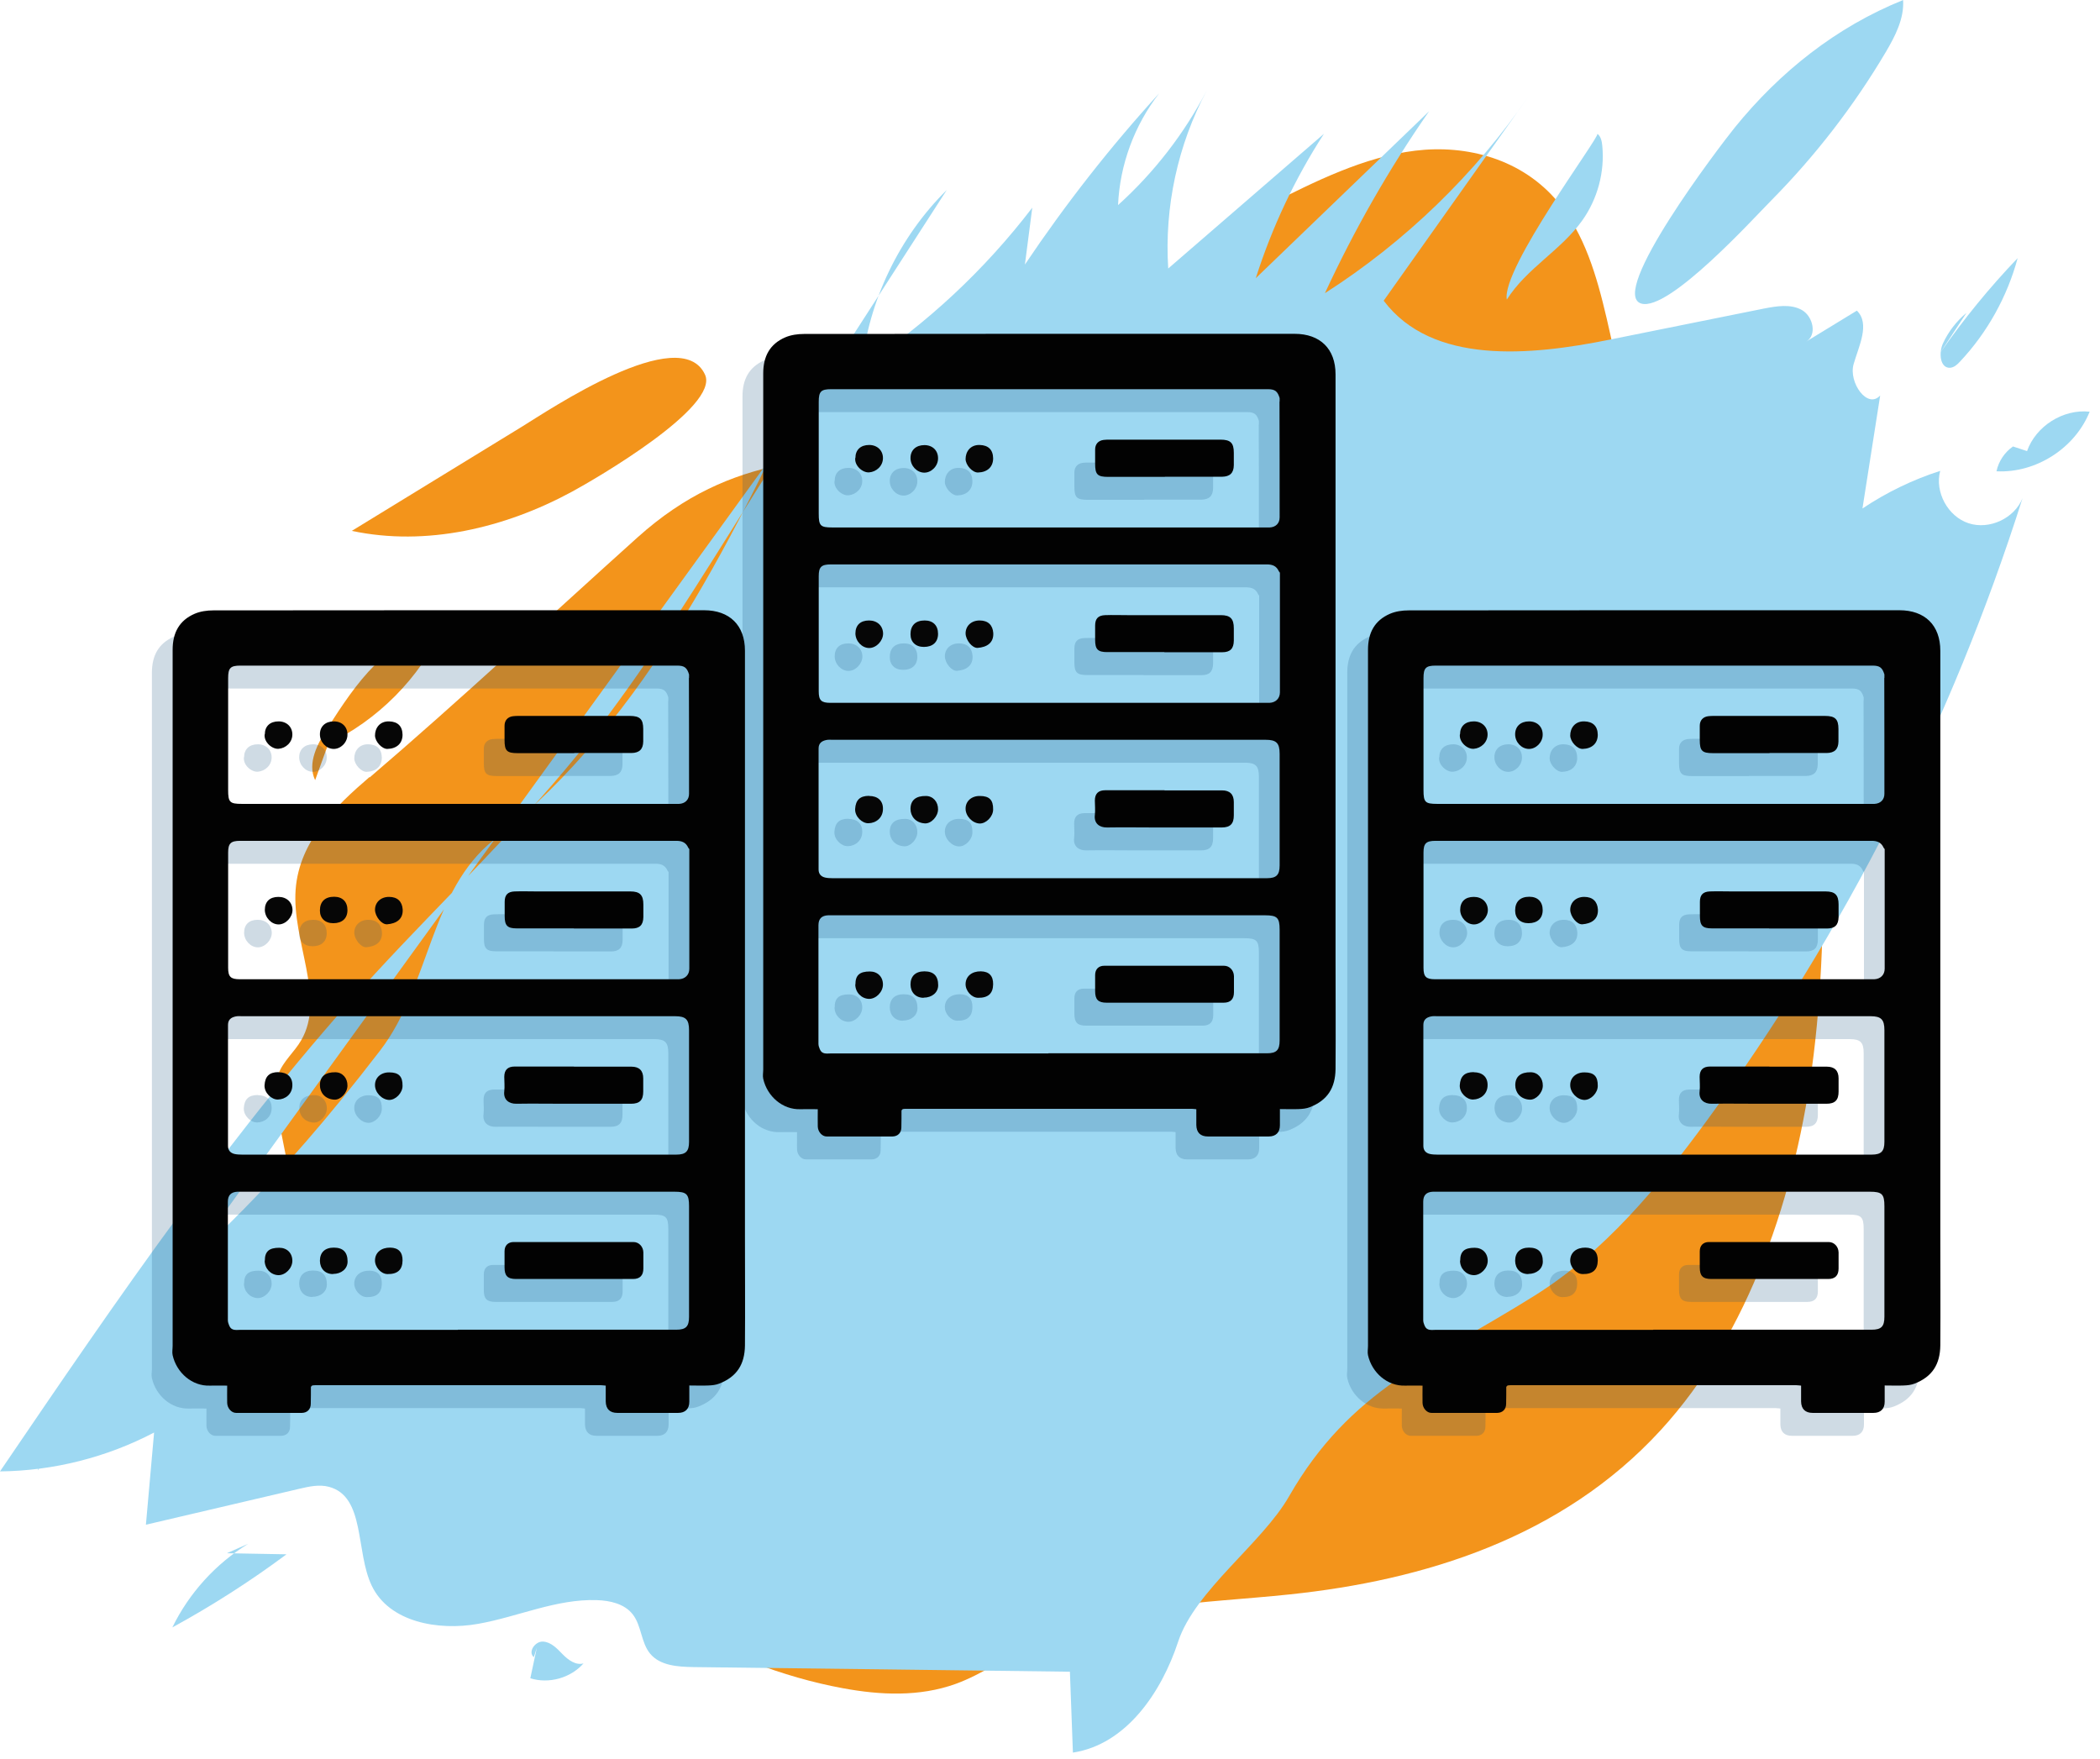 <svg width="154" height="129" viewBox="0 0 154 129" fill="none" xmlns="http://www.w3.org/2000/svg">
<g clip-path="url(#clip0_404_1287)">
<path d="M27.1 56.98C24.64 59.09 21.95 61.64 21.68 65.23C21.4 69 23.9 73.16 22.09 76.28C21.58 77.17 20.76 77.81 20.4 78.8C20.01 79.86 20.23 81.07 20.45 82.19C21.93 89.74 23.55 97.65 27.94 103.41C30.43 106.68 33.65 109.03 36.85 111.29C44.66 116.8 52.83 122.15 61.81 123.8C64.56 124.31 67.43 124.44 70.09 123.48C71.99 122.79 73.72 121.56 75.55 120.62C81.47 117.56 88.14 117.6 94.58 116.92C104.41 115.89 114.54 112.78 121.79 104.87C128.24 97.83 131.73 87.63 133 77.35C133.7 71.65 133.77 65.86 133.67 60.1C133.61 56.92 133.49 53.67 132.51 50.7C130.15 43.49 123.42 39.53 120.4 32.68C117.87 26.94 118.1 19.49 114.28 14.85C111.63 11.64 107.54 10.59 103.78 11.05C100.02 11.51 96.46 13.29 92.98 15.05C91.39 15.85 89.78 16.67 88.47 18C87.3 19.19 86.42 20.74 85.45 22.17C81.35 28.17 75.15 32.1 68.65 32.81C60.32 33.72 53.75 33.12 46.75 39.41C40.21 45.29 33.78 51.3 27.11 57.01L27.1 56.98Z" fill="#F3941B"/>
<path d="M59.87 28.96C57.78 32.28 55.7 35.6 53.61 38.93C50.08 44.55 46.54 50.19 42.35 55.34C37.77 60.98 32.48 66 27.56 71.34C17.22 82.58 8.59 95.27 0 107.9C3.92 107.86 7.83 106.87 11.3 105.05C11.1 107.3 10.9 109.56 10.7 111.81C14.44 110.93 18.19 110.06 21.93 109.18C22.65 109.01 23.41 108.84 24.12 109.03C26.8 109.74 26.06 113.77 27.26 116.28C28.54 118.96 32.13 119.6 35.06 119.08C37.99 118.56 40.8 117.24 43.77 117.34C44.74 117.37 45.79 117.61 46.39 118.37C47.05 119.2 47 120.45 47.68 121.27C48.41 122.15 49.71 122.23 50.86 122.25C60.06 122.36 69.26 122.47 78.46 122.59C78.53 124.57 78.61 126.54 78.68 128.52C82.58 127.93 85.17 124.12 86.4 120.38C87.63 116.64 92.58 113.15 94.53 109.73C99.01 101.91 104.9 99.79 112.54 95.01C117.64 91.82 121.56 87.09 125.12 82.24C135.26 68.4 143.13 52.89 148.32 36.53C147.72 38.02 145.88 38.87 144.36 38.37C142.84 37.87 141.87 36.08 142.28 34.53C140.26 35.18 138.34 36.11 136.58 37.29C137.01 34.53 137.44 31.77 137.88 29C136.95 30.03 135.55 28.05 135.93 26.71C136.31 25.37 137.16 23.75 136.17 22.78C134.93 23.54 133.69 24.29 132.45 25.05C133.27 24.58 132.96 23.19 132.13 22.73C131.3 22.27 130.28 22.45 129.34 22.63C125.57 23.39 121.8 24.15 118.03 24.91C112.22 26.08 105.04 26.78 101.47 22.05C105.03 17.03 108.58 12.02 112.14 7C108.18 12.77 103.05 17.73 97.16 21.5C99.32 16.84 101.87 12.37 104.8 8.16L92.09 20.4C93.28 16.67 94.96 13.1 97.09 9.81L85.67 19.69C85.38 15.19 86.37 10.61 88.5 6.63C86.85 9.79 84.64 12.65 81.99 15.04C82.12 12.08 83.19 9.18 85.01 6.84C81.42 10.77 78.13 14.98 75.16 19.4L75.7 15.23C72.22 19.78 67.97 23.75 63.19 26.9C63.71 22.03 65.95 17.37 69.43 13.93C65.12 20.61 60.81 27.3 56.5 33.98C57.32 31.11 58.55 28.35 60.14 25.82C54.05 38.96 47.58 52.59 36.23 61.58C31.52 65.31 31.54 72.26 27.88 77.03C12.21 97.46 6.82 94.8 2.76 107.84" fill="#9DD8F2"/>
<path d="M41.94 36.06C37.03 38.72 31.26 40.09 25.8 38.93C29.96 36.38 34.13 33.83 38.29 31.28C40.2 30.11 49.9 23.56 51.7 27.47C52.79 29.83 43.66 35.13 41.94 36.06Z" fill="#F3941B"/>
<path d="M24.57 53.18C24.16 53.51 23.93 54.05 23.99 54.58C27.7 52.82 30.76 49.74 32.48 46.02C30.58 46.3 28.87 47.38 27.51 48.74C26.15 50.1 25.09 51.72 24.05 53.34C23.29 54.51 22.51 55.96 23.11 57.21" fill="#F3941B"/>
<path d="M117.13 9.8C117.4 10 117.47 10.36 117.5 10.69C117.69 12.61 117.15 14.6 116.03 16.17C114.46 18.37 111.95 19.67 110.5 21.97C110.08 19.7 117.37 9.98 117.14 9.81L117.13 9.8Z" fill="#9DD8F2"/>
<path d="M139.56 0C139.65 1.36 138.98 2.65 138.29 3.82C135.95 7.77 133.13 11.42 129.91 14.68C128.6 16 122.38 22.86 120.36 22.26C117.9 21.52 126.06 10.78 127.21 9.36C130.52 5.27 134.67 1.97 139.57 0L139.56 0Z" fill="#9DD8F2"/>
<path d="M142.29 25.86C144 23.41 145.89 21.09 147.96 18.93C147.2 21.75 145.74 24.38 143.74 26.51C143.54 26.73 143.3 26.95 143 26.97C142.26 27 142.17 25.87 142.48 25.19C142.88 24.32 143.48 23.55 144.21 22.94" fill="#9DD8F2"/>
<path d="M147.62 32.74C147.01 33.16 146.56 33.83 146.41 34.56C149.29 34.71 152.17 32.87 153.24 30.19C151.3 29.98 149.3 31.24 148.65 33.08" fill="#9DD8F2"/>
<path d="M18.2 113.21C15.82 114.67 13.86 116.83 12.64 119.34C15.55 117.75 18.35 115.96 21.01 113.98C19.55 113.95 18.1 113.93 16.64 113.9" fill="#9DD8F2"/>
<path d="M39.37 120.82L38.89 123.07C40.25 123.5 41.85 123.05 42.79 121.98C42.23 122.14 41.67 121.73 41.26 121.31C40.85 120.89 40.41 120.41 39.82 120.38C39.23 120.35 38.69 121.16 39.15 121.52" fill="#9DD8F2"/>
<g opacity="0.2">
<path d="M21.28 103.36C21.28 103.78 21.28 104.2 21.27 104.62C21.27 105.02 21.02 105.28 20.62 105.29C19.01 105.29 17.4 105.29 15.79 105.29C15.45 105.29 15.15 104.94 15.14 104.56C15.13 104.16 15.14 103.75 15.14 103.29C14.7 103.29 14.29 103.28 13.87 103.29C12.57 103.34 11.43 102.35 11.14 101.06C11.09 100.84 11.14 100.6 11.14 100.37C11.14 83.36 11.14 66.35 11.14 49.33C11.14 48.09 11.62 47.18 12.75 46.69C13.17 46.51 13.66 46.44 14.12 46.44C23.78 46.43 33.43 46.43 43.09 46.43C45.43 46.43 47.77 46.43 50.11 46.43C51.98 46.43 53.11 47.53 53.11 49.4C53.11 63.64 53.11 77.88 53.11 92.11C53.11 94.86 53.13 97.6 53.11 100.35C53.09 101.72 52.53 102.63 51.23 103.14C50.98 103.24 50.7 103.27 50.42 103.28C49.98 103.3 49.53 103.28 49.03 103.28C49.03 103.7 49.03 104.09 49.03 104.47C49.03 105 48.73 105.29 48.21 105.29C46.72 105.29 45.24 105.29 43.75 105.29C43.2 105.29 42.91 105 42.9 104.45C42.9 104.07 42.9 103.7 42.9 103.29C42.77 103.28 42.66 103.26 42.56 103.26C35.57 103.26 28.57 103.26 21.58 103.26C21.51 103.26 21.44 103.27 21.37 103.28C21.35 103.31 21.32 103.33 21.3 103.36H21.28ZM49.01 51.39C49.01 51.31 49.01 51.22 49.01 51.14C48.86 50.64 48.67 50.49 48.14 50.49C37.46 50.49 26.78 50.49 16.11 50.49C15.38 50.49 15.21 50.66 15.21 51.41C15.21 54.14 15.21 56.88 15.21 59.61C15.21 60.51 15.33 60.63 16.21 60.63C26.82 60.63 37.43 60.63 48.03 60.63C48.11 60.63 48.2 60.63 48.28 60.63C48.72 60.61 49.01 60.33 49.01 59.89C49.01 57.06 49.01 54.23 49 51.4L49.01 51.39ZM49.01 63.93C49.01 63.93 48.97 63.87 48.95 63.84C48.78 63.46 48.49 63.34 48.08 63.34C39.29 63.34 30.51 63.34 21.72 63.34C19.84 63.34 17.96 63.34 16.09 63.34C15.4 63.34 15.21 63.53 15.21 64.2C15.21 67.02 15.21 69.83 15.21 72.65C15.21 73.31 15.4 73.49 16.06 73.49C26.68 73.49 37.31 73.49 47.93 73.49C48.04 73.49 48.15 73.49 48.27 73.49C48.72 73.47 49.03 73.17 49.03 72.72C49.03 69.79 49.03 66.86 49.03 63.93H49.01ZM32.15 86.35C37.46 86.35 42.77 86.35 48.08 86.35C48.77 86.35 49.01 86.11 49.01 85.42C49.01 82.69 49.01 79.95 49.01 77.22C49.01 76.44 48.77 76.2 47.99 76.2C37.41 76.2 26.83 76.2 16.25 76.2C16.08 76.2 15.91 76.18 15.75 76.22C15.43 76.29 15.2 76.45 15.2 76.84C15.2 79.8 15.2 82.75 15.2 85.71C15.2 86.04 15.38 86.23 15.67 86.3C15.84 86.34 16.03 86.35 16.21 86.35C21.52 86.35 26.83 86.35 32.14 86.35H32.15ZM32.06 99.19C37.4 99.19 42.74 99.19 48.07 99.19C48.78 99.19 49.01 98.96 49.01 98.24C49.01 95.54 49.01 92.83 49.01 90.13C49.01 89.24 48.83 89.07 47.93 89.07C37.37 89.07 26.8 89.07 16.24 89.07C16.13 89.07 16.02 89.07 15.9 89.07C15.43 89.09 15.19 89.32 15.19 89.8C15.19 92.7 15.19 95.6 15.19 98.5C15.19 98.63 15.24 98.77 15.29 98.89C15.45 99.29 15.81 99.2 16.12 99.2C21.43 99.2 26.74 99.2 32.05 99.2L32.06 99.19Z" fill="#0E4A7A"/>
<path d="M21.28 103.36C21.28 103.36 21.33 103.31 21.35 103.28C21.33 103.31 21.3 103.33 21.28 103.36Z" fill="#0E4A7A"/>
<path d="M49.02 63.92C49.02 63.92 48.98 63.86 48.96 63.83C48.98 63.86 49 63.89 49.02 63.92Z" fill="#0E4A7A"/>
<path d="M40.58 79.91C41.98 79.91 43.38 79.91 44.78 79.91C45.36 79.91 45.65 80.2 45.65 80.77C45.65 81.09 45.65 81.41 45.65 81.74C45.65 82.36 45.39 82.63 44.76 82.63C43.14 82.63 41.51 82.63 39.88 82.63C38.7 82.63 37.53 82.61 36.35 82.63C35.81 82.64 35.38 82.34 35.46 81.71C35.5 81.36 35.46 81.01 35.46 80.66C35.46 80.15 35.71 79.9 36.23 79.9C37.67 79.9 39.12 79.9 40.56 79.9L40.58 79.91Z" fill="#0E4A7A"/>
<path d="M18.91 80.31C19.54 80.31 19.93 80.66 19.92 81.26C19.92 81.91 19.41 82.3 18.86 82.31C18.41 82.33 17.85 81.83 17.88 81.26C17.92 80.62 18.22 80.3 18.9 80.3L18.91 80.31Z" fill="#0E4A7A"/>
<path d="M28 81.31C28 81.83 27.49 82.35 27.01 82.34C26.48 82.32 25.97 81.79 25.98 81.24C25.98 80.7 26.42 80.31 27.03 80.32C27.72 80.32 28.01 80.61 28 81.31Z" fill="#0E4A7A"/>
<path d="M23.97 81.29C23.97 81.81 23.47 82.35 23 82.32C22.32 82.28 21.95 81.79 21.95 81.26C21.95 80.62 22.35 80.3 23.08 80.31C23.6 80.31 23.98 80.74 23.97 81.29Z" fill="#0E4A7A"/>
<path d="M40.57 69.76C39.17 69.76 37.77 69.76 36.37 69.76C35.68 69.76 35.49 69.55 35.49 68.86C35.49 68.51 35.49 68.16 35.49 67.81C35.49 67.31 35.71 67.07 36.22 67.05C36.77 67.03 37.31 67.05 37.86 67.05C40.14 67.05 42.43 67.05 44.71 67.05C45.4 67.05 45.66 67.31 45.66 68.01C45.66 68.32 45.66 68.63 45.66 68.93C45.65 69.51 45.39 69.77 44.81 69.77C43.39 69.77 41.98 69.77 40.56 69.77L40.57 69.76Z" fill="#0E4A7A"/>
<path d="M17.9 68.41C17.9 67.8 18.26 67.45 18.9 67.45C19.5 67.45 19.92 67.84 19.93 68.41C19.93 68.95 19.43 69.47 18.91 69.47C18.38 69.47 17.91 68.97 17.9 68.41Z" fill="#0E4A7A"/>
<path d="M22.98 67.45C23.59 67.45 23.96 67.81 23.96 68.43C23.96 69.03 23.58 69.39 22.92 69.39C22.32 69.39 21.94 69.03 21.94 68.46C21.94 67.81 22.31 67.45 22.98 67.45Z" fill="#0E4A7A"/>
<path d="M27.01 67.45C27.63 67.45 27.97 67.79 28.01 68.37C28.05 69.1 27.53 69.41 26.87 69.46C26.47 69.49 25.99 68.89 25.98 68.4C25.98 67.85 26.4 67.45 27.01 67.45Z" fill="#0E4A7A"/>
<path d="M40.6 56.91C39.21 56.91 37.83 56.91 36.44 56.91C35.65 56.91 35.48 56.74 35.48 55.95C35.48 55.6 35.48 55.25 35.48 54.9C35.48 54.51 35.71 54.25 36.1 54.2C36.25 54.18 36.41 54.18 36.56 54.18C39.26 54.18 41.97 54.18 44.67 54.18C45.41 54.18 45.65 54.42 45.65 55.14C45.65 55.45 45.65 55.76 45.65 56.06C45.64 56.63 45.36 56.89 44.79 56.9C43.39 56.9 41.99 56.9 40.59 56.9L40.6 56.91Z" fill="#0E4A7A"/>
<path d="M22.96 54.58C23.56 54.58 23.97 54.98 23.96 55.56C23.96 56.12 23.47 56.61 22.94 56.6C22.4 56.59 21.94 56.1 21.94 55.53C21.94 54.95 22.34 54.58 22.96 54.58Z" fill="#0E4A7A"/>
<path d="M17.9 55.53C17.9 54.94 18.28 54.58 18.91 54.58C19.5 54.58 19.92 54.98 19.92 55.54C19.92 56.12 19.44 56.55 18.91 56.59C18.43 56.63 17.81 56.09 17.89 55.52L17.9 55.53Z" fill="#0E4A7A"/>
<path d="M28 55.56C28 56.19 27.58 56.58 26.89 56.6C26.49 56.61 25.98 56.06 25.98 55.61C25.98 55.08 26.32 54.56 27.02 54.58C27.65 54.6 27.99 54.93 28 55.56Z" fill="#0E4A7A"/>
<path d="M40.53 95.47C39.13 95.47 37.73 95.47 36.33 95.47C35.7 95.47 35.48 95.24 35.48 94.62C35.48 94.23 35.48 93.84 35.48 93.44C35.48 93.02 35.73 92.76 36.15 92.76C39.08 92.76 42 92.76 44.93 92.76C45.34 92.76 45.65 93.1 45.66 93.52C45.66 93.91 45.66 94.3 45.66 94.7C45.66 95.21 45.41 95.47 44.9 95.47C43.44 95.47 41.99 95.47 40.53 95.47Z" fill="#0E4A7A"/>
<path d="M17.9 94.13C17.9 93.45 18.21 93.18 18.96 93.18C19.53 93.18 19.92 93.57 19.92 94.14C19.92 94.68 19.41 95.2 18.89 95.19C18.33 95.17 17.89 94.7 17.89 94.13H17.9Z" fill="#0E4A7A"/>
<path d="M22.9 95.11C22.33 95.11 21.95 94.72 21.94 94.14C21.94 93.52 22.31 93.17 22.96 93.17C23.64 93.17 23.97 93.51 23.97 94.19C23.97 94.72 23.52 95.1 22.9 95.1V95.11Z" fill="#0E4A7A"/>
<path d="M28 94.13C27.99 94.81 27.63 95.13 26.9 95.12C26.42 95.12 25.96 94.6 25.98 94.09C26 93.53 26.45 93.17 27.1 93.18C27.7 93.19 28.01 93.51 28 94.13Z" fill="#0E4A7A"/>
<path d="M108.94 103.36C108.94 103.78 108.94 104.2 108.93 104.62C108.93 105.02 108.68 105.28 108.28 105.29C106.67 105.29 105.06 105.29 103.45 105.29C103.11 105.29 102.81 104.94 102.8 104.56C102.79 104.16 102.8 103.75 102.8 103.29C102.36 103.29 101.95 103.28 101.53 103.29C100.23 103.34 99.09 102.35 98.8 101.06C98.75 100.84 98.8 100.6 98.8 100.37C98.8 83.36 98.8 66.35 98.8 49.33C98.8 48.09 99.28 47.18 100.41 46.69C100.83 46.51 101.32 46.44 101.78 46.44C111.44 46.43 121.09 46.43 130.75 46.43C133.09 46.43 135.43 46.43 137.77 46.43C139.64 46.43 140.77 47.53 140.77 49.4C140.77 63.64 140.77 77.88 140.77 92.11C140.77 94.86 140.79 97.6 140.77 100.35C140.75 101.72 140.19 102.63 138.89 103.14C138.64 103.24 138.36 103.27 138.08 103.28C137.64 103.3 137.19 103.28 136.69 103.28C136.69 103.7 136.69 104.09 136.69 104.47C136.69 105 136.39 105.29 135.87 105.29C134.38 105.29 132.9 105.29 131.41 105.29C130.86 105.29 130.57 105 130.56 104.45C130.56 104.07 130.56 103.7 130.56 103.29C130.43 103.28 130.32 103.26 130.22 103.26C123.23 103.26 116.23 103.26 109.24 103.26C109.17 103.26 109.1 103.27 109.03 103.28C109.01 103.31 108.98 103.33 108.96 103.36H108.94ZM136.67 51.39C136.67 51.31 136.67 51.22 136.67 51.14C136.52 50.64 136.33 50.49 135.8 50.49C125.12 50.49 114.44 50.49 103.77 50.49C103.04 50.49 102.87 50.66 102.87 51.41C102.87 54.14 102.87 56.88 102.87 59.61C102.87 60.51 102.99 60.63 103.87 60.63C114.48 60.63 125.09 60.63 135.69 60.63C135.77 60.63 135.86 60.63 135.94 60.63C136.38 60.61 136.67 60.33 136.67 59.89C136.67 57.06 136.67 54.23 136.66 51.4L136.67 51.39ZM136.67 63.93C136.67 63.93 136.63 63.87 136.61 63.84C136.44 63.46 136.15 63.34 135.74 63.34C126.95 63.34 118.17 63.34 109.38 63.34C107.5 63.34 105.62 63.34 103.75 63.34C103.06 63.34 102.87 63.53 102.87 64.2C102.87 67.02 102.87 69.83 102.87 72.65C102.87 73.31 103.06 73.49 103.72 73.49C114.34 73.49 124.97 73.49 135.59 73.49C135.7 73.49 135.81 73.49 135.93 73.49C136.38 73.47 136.69 73.17 136.69 72.72C136.69 69.79 136.69 66.86 136.69 63.93H136.67ZM119.81 86.35C125.12 86.35 130.43 86.35 135.74 86.35C136.43 86.35 136.67 86.11 136.67 85.42C136.67 82.69 136.67 79.95 136.67 77.22C136.67 76.44 136.43 76.2 135.65 76.2C125.07 76.2 114.49 76.2 103.91 76.2C103.74 76.2 103.57 76.18 103.41 76.22C103.09 76.29 102.86 76.45 102.86 76.84C102.86 79.8 102.86 82.75 102.86 85.71C102.86 86.04 103.04 86.23 103.33 86.3C103.5 86.34 103.69 86.35 103.87 86.35C109.18 86.35 114.49 86.35 119.8 86.35H119.81ZM119.72 99.19C125.06 99.19 130.4 99.19 135.73 99.19C136.44 99.19 136.67 98.96 136.67 98.24C136.67 95.54 136.67 92.83 136.67 90.13C136.67 89.24 136.49 89.07 135.59 89.07C125.03 89.07 114.46 89.07 103.9 89.07C103.79 89.07 103.68 89.07 103.56 89.07C103.09 89.09 102.85 89.32 102.85 89.8C102.85 92.7 102.85 95.6 102.85 98.5C102.85 98.63 102.9 98.77 102.95 98.89C103.11 99.29 103.47 99.2 103.78 99.2C109.09 99.2 114.4 99.2 119.71 99.2L119.72 99.19Z" fill="#0E4A7A"/>
<path d="M108.94 103.36C108.94 103.36 108.99 103.31 109.01 103.28C108.99 103.31 108.96 103.33 108.94 103.36Z" fill="#0E4A7A"/>
<path d="M136.67 63.92C136.67 63.92 136.63 63.86 136.61 63.83C136.63 63.86 136.65 63.89 136.67 63.92Z" fill="#0E4A7A"/>
<path d="M128.24 79.91C129.64 79.91 131.04 79.91 132.44 79.91C133.02 79.91 133.31 80.2 133.31 80.77C133.31 81.09 133.31 81.41 133.31 81.74C133.31 82.36 133.05 82.63 132.42 82.63C130.8 82.63 129.17 82.63 127.54 82.63C126.36 82.63 125.19 82.61 124.01 82.63C123.47 82.64 123.04 82.34 123.12 81.71C123.16 81.36 123.12 81.01 123.12 80.66C123.12 80.15 123.37 79.9 123.89 79.9C125.33 79.9 126.78 79.9 128.22 79.9L128.24 79.91Z" fill="#0E4A7A"/>
<path d="M106.56 80.31C107.19 80.31 107.58 80.66 107.57 81.26C107.57 81.91 107.06 82.3 106.51 82.31C106.06 82.33 105.5 81.83 105.53 81.26C105.57 80.62 105.87 80.3 106.55 80.3L106.56 80.31Z" fill="#0E4A7A"/>
<path d="M115.66 81.31C115.66 81.83 115.15 82.35 114.67 82.34C114.14 82.32 113.63 81.79 113.64 81.24C113.64 80.7 114.08 80.31 114.69 80.32C115.38 80.32 115.67 80.61 115.66 81.31Z" fill="#0E4A7A"/>
<path d="M111.62 81.29C111.62 81.81 111.12 82.35 110.65 82.32C109.97 82.28 109.6 81.79 109.6 81.26C109.6 80.62 110 80.3 110.73 80.31C111.25 80.31 111.63 80.74 111.62 81.29Z" fill="#0E4A7A"/>
<path d="M128.22 69.76C126.82 69.76 125.42 69.76 124.02 69.76C123.33 69.76 123.14 69.55 123.14 68.86C123.14 68.51 123.14 68.16 123.14 67.81C123.14 67.31 123.36 67.07 123.87 67.05C124.42 67.03 124.96 67.05 125.51 67.05C127.79 67.05 130.08 67.05 132.36 67.05C133.05 67.05 133.31 67.31 133.31 68.01C133.31 68.32 133.31 68.63 133.31 68.93C133.3 69.51 133.04 69.77 132.46 69.77C131.04 69.77 129.63 69.77 128.21 69.77L128.22 69.76Z" fill="#0E4A7A"/>
<path d="M105.56 68.41C105.56 67.8 105.92 67.45 106.56 67.45C107.16 67.45 107.58 67.84 107.59 68.41C107.59 68.95 107.09 69.47 106.57 69.47C106.04 69.47 105.57 68.97 105.56 68.41Z" fill="#0E4A7A"/>
<path d="M110.63 67.45C111.24 67.45 111.61 67.81 111.61 68.43C111.61 69.03 111.23 69.39 110.57 69.39C109.97 69.39 109.59 69.03 109.59 68.46C109.59 67.81 109.96 67.45 110.63 67.45Z" fill="#0E4A7A"/>
<path d="M114.67 67.45C115.29 67.45 115.63 67.79 115.67 68.37C115.71 69.1 115.19 69.41 114.53 69.46C114.13 69.49 113.65 68.89 113.64 68.4C113.64 67.85 114.06 67.45 114.67 67.45Z" fill="#0E4A7A"/>
<path d="M128.25 56.91C126.86 56.91 125.48 56.91 124.09 56.91C123.3 56.91 123.13 56.74 123.13 55.95C123.13 55.6 123.13 55.25 123.13 54.9C123.13 54.51 123.36 54.25 123.75 54.2C123.9 54.18 124.06 54.18 124.21 54.18C126.91 54.18 129.62 54.18 132.32 54.18C133.06 54.18 133.3 54.42 133.3 55.14C133.3 55.45 133.3 55.76 133.3 56.06C133.29 56.63 133.01 56.89 132.44 56.9C131.04 56.9 129.64 56.9 128.24 56.9L128.25 56.91Z" fill="#0E4A7A"/>
<path d="M110.61 54.58C111.21 54.58 111.62 54.98 111.61 55.56C111.61 56.12 111.12 56.61 110.59 56.6C110.05 56.59 109.59 56.1 109.59 55.53C109.59 54.95 109.99 54.58 110.61 54.58Z" fill="#0E4A7A"/>
<path d="M105.55 55.53C105.55 54.94 105.93 54.58 106.56 54.58C107.15 54.58 107.57 54.98 107.57 55.54C107.57 56.12 107.09 56.55 106.56 56.59C106.08 56.63 105.46 56.09 105.54 55.52L105.55 55.53Z" fill="#0E4A7A"/>
<path d="M115.66 55.56C115.66 56.19 115.24 56.58 114.55 56.6C114.15 56.61 113.64 56.06 113.64 55.61C113.64 55.08 113.98 54.56 114.68 54.58C115.31 54.6 115.65 54.93 115.66 55.56Z" fill="#0E4A7A"/>
<path d="M128.18 95.47C126.78 95.47 125.38 95.47 123.98 95.47C123.35 95.47 123.13 95.24 123.13 94.62C123.13 94.23 123.13 93.84 123.13 93.44C123.13 93.02 123.38 92.76 123.8 92.76C126.73 92.76 129.65 92.76 132.58 92.76C132.99 92.76 133.3 93.1 133.31 93.52C133.31 93.91 133.31 94.3 133.31 94.7C133.31 95.21 133.06 95.47 132.55 95.47C131.09 95.47 129.64 95.47 128.18 95.47Z" fill="#0E4A7A"/>
<path d="M105.56 94.13C105.56 93.45 105.87 93.18 106.62 93.18C107.19 93.18 107.58 93.57 107.58 94.14C107.58 94.68 107.07 95.2 106.55 95.19C105.99 95.17 105.55 94.7 105.55 94.13H105.56Z" fill="#0E4A7A"/>
<path d="M110.55 95.11C109.98 95.11 109.6 94.72 109.59 94.14C109.59 93.52 109.96 93.17 110.61 93.17C111.29 93.17 111.62 93.51 111.62 94.19C111.62 94.72 111.17 95.1 110.55 95.1V95.11Z" fill="#0E4A7A"/>
<path d="M115.66 94.13C115.65 94.81 115.29 95.13 114.56 95.12C114.08 95.12 113.62 94.6 113.64 94.09C113.66 93.53 114.11 93.17 114.76 93.18C115.36 93.19 115.67 93.51 115.66 94.13Z" fill="#0E4A7A"/>
<path d="M64.59 83.09C64.59 83.51 64.59 83.93 64.58 84.35C64.58 84.75 64.33 85.01 63.93 85.02C62.32 85.02 60.71 85.02 59.1 85.02C58.76 85.02 58.46 84.67 58.45 84.29C58.44 83.89 58.45 83.48 58.45 83.02C58.01 83.02 57.6 83.01 57.18 83.02C55.88 83.07 54.74 82.08 54.45 80.79C54.4 80.57 54.45 80.33 54.45 80.1C54.45 63.09 54.45 46.08 54.45 29.06C54.45 27.82 54.93 26.91 56.06 26.42C56.48 26.24 56.97 26.17 57.43 26.17C67.09 26.16 76.74 26.16 86.4 26.16C88.74 26.16 91.08 26.16 93.42 26.16C95.29 26.16 96.42 27.26 96.42 29.13C96.42 43.37 96.42 57.61 96.42 71.84C96.42 74.59 96.44 77.33 96.42 80.08C96.4 81.45 95.84 82.36 94.54 82.87C94.29 82.97 94.01 83 93.73 83.01C93.29 83.03 92.84 83.01 92.34 83.01C92.34 83.43 92.34 83.82 92.34 84.2C92.34 84.73 92.04 85.02 91.52 85.02C90.03 85.02 88.55 85.02 87.06 85.02C86.51 85.02 86.22 84.73 86.21 84.18C86.21 83.8 86.21 83.43 86.21 83.02C86.08 83.01 85.97 82.99 85.87 82.99C78.88 82.99 71.88 82.99 64.89 82.99C64.82 82.99 64.75 83 64.68 83.01C64.66 83.04 64.63 83.06 64.61 83.09H64.59ZM92.32 31.12C92.32 31.04 92.32 30.95 92.32 30.87C92.17 30.37 91.98 30.22 91.45 30.22C80.77 30.22 70.09 30.22 59.42 30.22C58.69 30.22 58.52 30.39 58.52 31.14C58.52 33.87 58.52 36.61 58.52 39.34C58.52 40.24 58.64 40.36 59.52 40.36C70.13 40.36 80.74 40.36 91.34 40.36C91.42 40.36 91.51 40.36 91.59 40.36C92.03 40.34 92.32 40.06 92.32 39.62C92.32 36.79 92.32 33.96 92.31 31.13L92.32 31.12ZM92.32 43.66C92.32 43.66 92.28 43.6 92.26 43.57C92.09 43.19 91.8 43.07 91.39 43.07C82.6 43.07 73.82 43.07 65.03 43.07C63.15 43.07 61.27 43.07 59.4 43.07C58.71 43.07 58.52 43.26 58.52 43.93C58.52 46.75 58.52 49.56 58.52 52.38C58.52 53.04 58.71 53.22 59.37 53.22C69.99 53.22 80.62 53.22 91.24 53.22C91.35 53.22 91.46 53.22 91.58 53.22C92.03 53.2 92.34 52.9 92.34 52.45C92.34 49.52 92.34 46.59 92.34 43.66H92.32ZM75.46 66.08C80.77 66.08 86.08 66.08 91.39 66.08C92.08 66.08 92.32 65.84 92.32 65.15C92.32 62.42 92.32 59.68 92.32 56.95C92.32 56.17 92.08 55.93 91.3 55.93C80.72 55.93 70.14 55.93 59.56 55.93C59.39 55.93 59.22 55.91 59.06 55.95C58.74 56.02 58.51 56.18 58.51 56.57C58.51 59.53 58.51 62.48 58.51 65.44C58.51 65.77 58.69 65.96 58.98 66.03C59.15 66.07 59.34 66.08 59.52 66.08C64.83 66.08 70.14 66.08 75.45 66.08H75.46ZM75.37 78.92C80.71 78.92 86.05 78.92 91.38 78.92C92.09 78.92 92.32 78.69 92.32 77.97C92.32 75.27 92.32 72.56 92.32 69.86C92.32 68.97 92.14 68.8 91.24 68.8C80.68 68.8 70.11 68.8 59.55 68.8C59.44 68.8 59.33 68.8 59.21 68.8C58.74 68.82 58.5 69.05 58.5 69.53C58.5 72.43 58.5 75.33 58.5 78.23C58.5 78.36 58.55 78.5 58.6 78.62C58.76 79.02 59.12 78.93 59.43 78.93C64.74 78.93 70.05 78.93 75.36 78.93L75.37 78.92Z" fill="#0E4A7A"/>
<path d="M64.59 83.09C64.59 83.09 64.64 83.04 64.66 83.01C64.64 83.04 64.61 83.06 64.59 83.09Z" fill="#0E4A7A"/>
<path d="M92.33 43.66C92.33 43.66 92.29 43.6 92.27 43.57C92.29 43.6 92.31 43.63 92.33 43.66Z" fill="#0E4A7A"/>
<path d="M83.89 59.64C85.29 59.64 86.69 59.64 88.09 59.64C88.67 59.64 88.96 59.93 88.96 60.5C88.96 60.82 88.96 61.14 88.96 61.47C88.96 62.09 88.7 62.36 88.07 62.36C86.45 62.36 84.82 62.36 83.19 62.36C82.01 62.36 80.84 62.34 79.66 62.36C79.12 62.37 78.69 62.07 78.77 61.44C78.81 61.09 78.77 60.74 78.77 60.39C78.77 59.88 79.02 59.63 79.54 59.63C80.98 59.63 82.43 59.63 83.87 59.63L83.89 59.64Z" fill="#0E4A7A"/>
<path d="M62.22 60.05C62.85 60.05 63.24 60.4 63.23 61C63.23 61.65 62.72 62.04 62.17 62.05C61.72 62.07 61.16 61.57 61.19 61C61.23 60.36 61.53 60.04 62.21 60.04L62.22 60.05Z" fill="#0E4A7A"/>
<path d="M71.31 61.04C71.31 61.56 70.8 62.08 70.32 62.07C69.79 62.05 69.28 61.52 69.29 60.97C69.29 60.43 69.73 60.04 70.34 60.05C71.03 60.05 71.32 60.34 71.31 61.04Z" fill="#0E4A7A"/>
<path d="M67.27 61.03C67.27 61.55 66.77 62.09 66.3 62.06C65.62 62.02 65.25 61.53 65.25 61C65.25 60.36 65.65 60.04 66.38 60.05C66.9 60.05 67.28 60.48 67.27 61.03Z" fill="#0E4A7A"/>
<path d="M83.87 49.5C82.47 49.5 81.07 49.5 79.67 49.5C78.98 49.5 78.79 49.29 78.79 48.6C78.79 48.25 78.79 47.9 78.79 47.55C78.79 47.05 79.01 46.81 79.52 46.79C80.07 46.77 80.61 46.79 81.16 46.79C83.44 46.79 85.73 46.79 88.01 46.79C88.7 46.79 88.96 47.05 88.96 47.75C88.96 48.06 88.96 48.37 88.96 48.67C88.95 49.25 88.69 49.51 88.11 49.51C86.69 49.51 85.28 49.51 83.86 49.51L83.87 49.5Z" fill="#0E4A7A"/>
<path d="M61.21 48.14C61.21 47.53 61.57 47.18 62.21 47.18C62.81 47.18 63.23 47.57 63.24 48.14C63.24 48.68 62.74 49.2 62.22 49.2C61.69 49.2 61.22 48.7 61.21 48.14Z" fill="#0E4A7A"/>
<path d="M66.29 47.18C66.9 47.18 67.27 47.54 67.27 48.16C67.27 48.76 66.89 49.12 66.23 49.12C65.63 49.12 65.25 48.76 65.25 48.19C65.25 47.54 65.62 47.18 66.29 47.18Z" fill="#0E4A7A"/>
<path d="M70.32 47.18C70.94 47.18 71.28 47.52 71.32 48.1C71.36 48.83 70.84 49.14 70.18 49.19C69.78 49.22 69.3 48.62 69.29 48.13C69.29 47.58 69.71 47.18 70.32 47.18Z" fill="#0E4A7A"/>
<path d="M83.91 36.65C82.52 36.65 81.14 36.65 79.75 36.65C78.96 36.65 78.79 36.48 78.79 35.69C78.79 35.34 78.79 34.99 78.79 34.64C78.79 34.25 79.02 33.99 79.41 33.94C79.56 33.92 79.72 33.92 79.87 33.92C82.57 33.92 85.28 33.92 87.98 33.92C88.72 33.92 88.96 34.16 88.96 34.88C88.96 35.19 88.96 35.5 88.96 35.8C88.95 36.37 88.67 36.63 88.1 36.64C86.7 36.64 85.3 36.64 83.9 36.64L83.91 36.65Z" fill="#0E4A7A"/>
<path d="M66.27 34.32C66.87 34.32 67.28 34.72 67.27 35.3C67.27 35.86 66.78 36.35 66.25 36.34C65.71 36.33 65.25 35.84 65.25 35.27C65.25 34.69 65.65 34.32 66.27 34.32Z" fill="#0E4A7A"/>
<path d="M61.21 35.26C61.21 34.67 61.59 34.31 62.22 34.31C62.81 34.31 63.23 34.71 63.23 35.27C63.23 35.85 62.75 36.28 62.22 36.32C61.74 36.36 61.12 35.82 61.2 35.25L61.21 35.26Z" fill="#0E4A7A"/>
<path d="M71.31 35.29C71.31 35.92 70.89 36.31 70.2 36.33C69.8 36.34 69.29 35.79 69.29 35.34C69.29 34.81 69.63 34.29 70.33 34.31C70.96 34.33 71.3 34.66 71.31 35.29Z" fill="#0E4A7A"/>
<path d="M83.84 75.21C82.44 75.21 81.04 75.21 79.64 75.21C79.01 75.21 78.79 74.98 78.79 74.36C78.79 73.97 78.79 73.58 78.79 73.18C78.79 72.76 79.04 72.5 79.46 72.5C82.39 72.5 85.31 72.5 88.24 72.5C88.65 72.5 88.96 72.84 88.97 73.26C88.97 73.65 88.97 74.04 88.97 74.44C88.97 74.95 88.72 75.21 88.21 75.21C86.75 75.21 85.3 75.21 83.84 75.21Z" fill="#0E4A7A"/>
<path d="M61.21 73.87C61.21 73.19 61.52 72.92 62.27 72.92C62.84 72.92 63.23 73.31 63.23 73.88C63.23 74.42 62.72 74.94 62.2 74.93C61.64 74.91 61.2 74.44 61.2 73.87H61.21Z" fill="#0E4A7A"/>
<path d="M66.21 74.85C65.64 74.85 65.26 74.46 65.25 73.88C65.25 73.26 65.62 72.91 66.27 72.91C66.95 72.91 67.28 73.25 67.28 73.93C67.28 74.46 66.83 74.84 66.21 74.84V74.85Z" fill="#0E4A7A"/>
<path d="M71.31 73.86C71.3 74.54 70.94 74.86 70.21 74.85C69.73 74.85 69.27 74.33 69.29 73.82C69.31 73.26 69.76 72.9 70.41 72.91C71.01 72.92 71.32 73.24 71.31 73.86Z" fill="#0E4A7A"/>
</g>
<path d="M22.8 101.68C22.8 102.1 22.8 102.52 22.79 102.94C22.79 103.34 22.54 103.6 22.14 103.61C20.53 103.61 18.92 103.61 17.31 103.61C16.97 103.61 16.67 103.26 16.66 102.88C16.65 102.48 16.66 102.07 16.66 101.61C16.22 101.61 15.81 101.6 15.39 101.61C14.09 101.66 12.95 100.67 12.66 99.38C12.61 99.16 12.66 98.92 12.66 98.69C12.66 81.68 12.66 64.67 12.66 47.65C12.66 46.41 13.14 45.5 14.27 45.01C14.69 44.83 15.18 44.76 15.64 44.76C25.3 44.75 34.95 44.75 44.61 44.75C46.95 44.75 49.29 44.75 51.63 44.75C53.5 44.75 54.63 45.85 54.63 47.72C54.63 61.96 54.63 76.2 54.63 90.43C54.63 93.18 54.65 95.92 54.63 98.67C54.61 100.04 54.05 100.95 52.75 101.46C52.5 101.56 52.22 101.59 51.94 101.6C51.5 101.62 51.05 101.6 50.55 101.6C50.55 102.02 50.55 102.41 50.55 102.79C50.55 103.32 50.25 103.61 49.73 103.61C48.24 103.61 46.76 103.61 45.27 103.61C44.72 103.61 44.43 103.32 44.42 102.77C44.42 102.39 44.42 102.02 44.42 101.61C44.29 101.6 44.18 101.58 44.08 101.58C37.09 101.58 30.09 101.58 23.1 101.58C23.03 101.58 22.96 101.59 22.89 101.6C22.87 101.63 22.84 101.65 22.82 101.68H22.8ZM50.53 49.71C50.53 49.63 50.53 49.54 50.53 49.46C50.38 48.96 50.19 48.81 49.66 48.81C38.98 48.81 28.3 48.81 17.63 48.81C16.9 48.81 16.73 48.98 16.73 49.73C16.73 52.46 16.73 55.2 16.73 57.93C16.73 58.83 16.85 58.95 17.73 58.95C28.34 58.95 38.95 58.95 49.55 58.95C49.63 58.95 49.72 58.95 49.8 58.95C50.24 58.93 50.53 58.65 50.53 58.21C50.53 55.38 50.53 52.55 50.52 49.72L50.53 49.71ZM50.53 62.25C50.53 62.25 50.49 62.19 50.47 62.16C50.3 61.78 50.01 61.66 49.6 61.66C40.81 61.66 32.03 61.66 23.24 61.66C21.36 61.66 19.48 61.66 17.61 61.66C16.92 61.66 16.73 61.85 16.73 62.52C16.73 65.34 16.73 68.15 16.73 70.97C16.73 71.63 16.92 71.81 17.58 71.81C28.2 71.81 38.83 71.81 49.45 71.81C49.56 71.81 49.67 71.81 49.79 71.81C50.24 71.79 50.55 71.49 50.55 71.04C50.55 68.11 50.55 65.18 50.55 62.25H50.53ZM33.67 84.67C38.98 84.67 44.29 84.67 49.6 84.67C50.29 84.67 50.53 84.43 50.53 83.74C50.53 81.01 50.53 78.27 50.53 75.54C50.53 74.76 50.29 74.52 49.51 74.52C38.93 74.52 28.35 74.52 17.77 74.52C17.6 74.52 17.43 74.5 17.27 74.54C16.95 74.61 16.72 74.77 16.72 75.16C16.72 78.12 16.72 81.07 16.72 84.03C16.72 84.36 16.9 84.55 17.19 84.62C17.36 84.66 17.55 84.67 17.73 84.67C23.04 84.67 28.35 84.67 33.66 84.67H33.67ZM33.58 97.51C38.92 97.51 44.26 97.51 49.59 97.51C50.3 97.51 50.53 97.28 50.53 96.56C50.53 93.86 50.53 91.15 50.53 88.45C50.53 87.56 50.35 87.39 49.45 87.39C38.89 87.39 28.32 87.39 17.76 87.39C17.65 87.39 17.54 87.39 17.42 87.39C16.95 87.41 16.71 87.64 16.71 88.12C16.71 91.02 16.71 93.92 16.71 96.82C16.71 96.95 16.76 97.09 16.81 97.21C16.97 97.61 17.33 97.52 17.64 97.52C22.95 97.52 28.26 97.52 33.57 97.52L33.58 97.51Z" fill="#020202"/>
<path d="M22.8 101.68C22.8 101.68 22.85 101.63 22.87 101.6C22.85 101.63 22.82 101.65 22.8 101.68Z" fill="#E8E8E8"/>
<path d="M50.54 62.24C50.54 62.24 50.5 62.18 50.48 62.15C50.5 62.18 50.52 62.21 50.54 62.24Z" fill="#383838"/>
<path d="M42.1 78.22C43.5 78.22 44.9 78.22 46.3 78.22C46.88 78.22 47.17 78.51 47.17 79.08C47.17 79.4 47.17 79.72 47.17 80.05C47.17 80.67 46.91 80.94 46.28 80.94C44.66 80.94 43.03 80.94 41.4 80.94C40.22 80.94 39.05 80.92 37.87 80.94C37.33 80.95 36.9 80.65 36.98 80.02C37.02 79.67 36.98 79.32 36.98 78.97C36.98 78.46 37.23 78.21 37.75 78.21C39.19 78.21 40.64 78.21 42.08 78.21L42.1 78.22Z" fill="#020202"/>
<path d="M20.43 78.63C21.06 78.63 21.45 78.98 21.44 79.58C21.44 80.23 20.93 80.62 20.38 80.63C19.93 80.65 19.37 80.15 19.4 79.58C19.44 78.94 19.74 78.62 20.42 78.62L20.43 78.63Z" fill="#060606"/>
<path d="M29.52 79.63C29.52 80.15 29.01 80.67 28.53 80.66C28 80.64 27.49 80.11 27.5 79.56C27.5 79.02 27.94 78.63 28.55 78.64C29.24 78.64 29.53 78.93 29.52 79.63Z" fill="#060606"/>
<path d="M25.48 79.61C25.48 80.13 24.98 80.67 24.51 80.64C23.83 80.6 23.46 80.11 23.46 79.58C23.46 78.94 23.86 78.62 24.59 78.63C25.11 78.63 25.49 79.06 25.48 79.61Z" fill="#060606"/>
<path d="M42.09 68.08C40.69 68.08 39.29 68.08 37.89 68.08C37.2 68.08 37.01 67.87 37.01 67.18C37.01 66.83 37.01 66.48 37.01 66.13C37.01 65.63 37.23 65.39 37.74 65.37C38.29 65.35 38.83 65.37 39.38 65.37C41.66 65.37 43.95 65.37 46.23 65.37C46.92 65.37 47.18 65.63 47.18 66.33C47.18 66.64 47.18 66.95 47.18 67.25C47.17 67.83 46.91 68.09 46.33 68.09C44.91 68.09 43.5 68.09 42.08 68.09L42.09 68.08Z" fill="#020202"/>
<path d="M19.42 66.73C19.42 66.12 19.78 65.77 20.42 65.77C21.02 65.77 21.44 66.16 21.45 66.73C21.45 67.27 20.95 67.79 20.43 67.79C19.9 67.79 19.43 67.29 19.42 66.73Z" fill="#060606"/>
<path d="M24.5 65.76C25.11 65.76 25.48 66.12 25.48 66.74C25.48 67.34 25.1 67.7 24.44 67.7C23.84 67.7 23.46 67.34 23.46 66.77C23.46 66.12 23.83 65.76 24.5 65.76Z" fill="#060606"/>
<path d="M28.53 65.77C29.15 65.77 29.49 66.11 29.53 66.69C29.57 67.42 29.05 67.73 28.39 67.78C27.99 67.81 27.51 67.21 27.5 66.72C27.5 66.17 27.92 65.77 28.53 65.77Z" fill="#060606"/>
<path d="M42.12 55.23C40.73 55.23 39.35 55.23 37.96 55.23C37.17 55.23 37 55.06 37 54.27C37 53.92 37 53.57 37 53.22C37 52.83 37.23 52.57 37.62 52.52C37.77 52.5 37.93 52.5 38.08 52.5C40.78 52.5 43.49 52.5 46.19 52.5C46.93 52.5 47.17 52.74 47.17 53.46C47.17 53.77 47.17 54.08 47.17 54.38C47.16 54.95 46.88 55.21 46.31 55.22C44.91 55.22 43.51 55.22 42.11 55.22L42.12 55.23Z" fill="#020202"/>
<path d="M24.48 52.9C25.08 52.9 25.49 53.3 25.48 53.88C25.48 54.44 24.99 54.93 24.46 54.92C23.92 54.91 23.46 54.42 23.46 53.85C23.46 53.27 23.86 52.9 24.48 52.9Z" fill="#060606"/>
<path d="M19.42 53.85C19.42 53.26 19.8 52.9 20.43 52.9C21.02 52.9 21.44 53.3 21.44 53.86C21.44 54.44 20.96 54.87 20.43 54.91C19.95 54.95 19.33 54.41 19.41 53.84L19.42 53.85Z" fill="#060606"/>
<path d="M29.52 53.88C29.52 54.51 29.1 54.9 28.41 54.92C28.01 54.93 27.5 54.38 27.5 53.93C27.5 53.4 27.84 52.88 28.54 52.9C29.17 52.92 29.51 53.25 29.52 53.88Z" fill="#060606"/>
<path d="M42.05 93.79C40.65 93.79 39.25 93.79 37.85 93.79C37.22 93.79 37 93.56 37 92.94C37 92.55 37 92.16 37 91.76C37 91.34 37.25 91.08 37.67 91.08C40.6 91.08 43.52 91.08 46.45 91.08C46.86 91.08 47.17 91.42 47.18 91.84C47.18 92.23 47.18 92.62 47.18 93.02C47.18 93.53 46.93 93.79 46.42 93.79C44.96 93.79 43.51 93.79 42.05 93.79Z" fill="#020202"/>
<path d="M19.42 92.45C19.42 91.77 19.73 91.5 20.48 91.5C21.05 91.5 21.44 91.89 21.44 92.46C21.44 93 20.93 93.52 20.41 93.51C19.85 93.49 19.41 93.02 19.41 92.45H19.42Z" fill="#060606"/>
<path d="M24.42 93.43C23.85 93.43 23.47 93.04 23.46 92.46C23.46 91.84 23.83 91.49 24.48 91.49C25.16 91.49 25.49 91.83 25.49 92.51C25.49 93.04 25.04 93.42 24.42 93.42V93.43Z" fill="#060606"/>
<path d="M29.52 92.44C29.51 93.12 29.15 93.44 28.42 93.43C27.94 93.43 27.48 92.91 27.5 92.4C27.52 91.84 27.97 91.48 28.62 91.49C29.22 91.5 29.53 91.82 29.52 92.44Z" fill="#060606"/>
<path d="M110.46 101.68C110.46 102.1 110.46 102.52 110.45 102.94C110.45 103.34 110.2 103.6 109.8 103.61C108.19 103.61 106.58 103.61 104.97 103.61C104.63 103.61 104.33 103.26 104.32 102.88C104.31 102.48 104.32 102.07 104.32 101.61C103.88 101.61 103.47 101.6 103.05 101.61C101.75 101.66 100.61 100.67 100.32 99.38C100.27 99.16 100.32 98.92 100.32 98.69C100.32 81.68 100.32 64.67 100.32 47.65C100.32 46.41 100.8 45.5 101.93 45.01C102.35 44.83 102.84 44.76 103.3 44.76C112.96 44.75 122.61 44.75 132.27 44.75C134.61 44.75 136.95 44.75 139.29 44.75C141.16 44.75 142.29 45.85 142.29 47.72C142.29 61.96 142.29 76.2 142.29 90.43C142.29 93.18 142.31 95.92 142.29 98.67C142.27 100.04 141.71 100.95 140.41 101.46C140.16 101.56 139.88 101.59 139.6 101.6C139.16 101.62 138.71 101.6 138.21 101.6C138.21 102.02 138.21 102.41 138.21 102.79C138.21 103.32 137.91 103.61 137.39 103.61C135.9 103.61 134.42 103.61 132.93 103.61C132.38 103.61 132.09 103.32 132.08 102.77C132.08 102.39 132.08 102.02 132.08 101.61C131.95 101.6 131.84 101.58 131.74 101.58C124.75 101.58 117.75 101.58 110.76 101.58C110.69 101.58 110.62 101.59 110.55 101.6C110.53 101.63 110.5 101.65 110.48 101.68H110.46ZM138.19 49.71C138.19 49.63 138.19 49.54 138.19 49.46C138.04 48.96 137.85 48.81 137.32 48.81C126.64 48.81 115.96 48.81 105.29 48.81C104.56 48.81 104.39 48.98 104.39 49.73C104.39 52.46 104.39 55.2 104.39 57.93C104.39 58.83 104.51 58.95 105.39 58.95C116 58.95 126.61 58.95 137.21 58.95C137.29 58.95 137.38 58.95 137.46 58.95C137.9 58.93 138.19 58.65 138.19 58.21C138.19 55.38 138.19 52.55 138.18 49.72L138.19 49.71ZM138.19 62.25C138.19 62.25 138.15 62.19 138.13 62.16C137.96 61.78 137.67 61.66 137.26 61.66C128.47 61.66 119.69 61.66 110.9 61.66C109.02 61.66 107.14 61.66 105.27 61.66C104.58 61.66 104.39 61.85 104.39 62.52C104.39 65.34 104.39 68.15 104.39 70.97C104.39 71.63 104.58 71.81 105.24 71.81C115.86 71.81 126.49 71.81 137.11 71.81C137.22 71.81 137.33 71.81 137.45 71.81C137.9 71.79 138.21 71.49 138.21 71.04C138.21 68.11 138.21 65.18 138.21 62.25H138.19ZM121.33 84.67C126.64 84.67 131.95 84.67 137.26 84.67C137.95 84.67 138.19 84.43 138.19 83.74C138.19 81.01 138.19 78.27 138.19 75.54C138.19 74.76 137.95 74.52 137.17 74.52C126.59 74.52 116.01 74.52 105.43 74.52C105.26 74.52 105.09 74.5 104.93 74.54C104.61 74.61 104.38 74.77 104.38 75.16C104.38 78.12 104.38 81.07 104.38 84.03C104.38 84.36 104.56 84.55 104.85 84.62C105.02 84.66 105.21 84.67 105.39 84.67C110.7 84.67 116.01 84.67 121.32 84.67H121.33ZM121.24 97.51C126.58 97.51 131.92 97.51 137.25 97.51C137.96 97.51 138.19 97.28 138.19 96.56C138.19 93.86 138.19 91.15 138.19 88.45C138.19 87.56 138.01 87.39 137.11 87.39C126.55 87.39 115.98 87.39 105.42 87.39C105.31 87.39 105.2 87.39 105.08 87.39C104.61 87.41 104.37 87.64 104.37 88.12C104.37 91.02 104.37 93.92 104.37 96.82C104.37 96.95 104.42 97.09 104.47 97.21C104.63 97.61 104.99 97.52 105.3 97.52C110.61 97.52 115.92 97.52 121.23 97.52L121.24 97.51Z" fill="#020202"/>
<path d="M110.46 101.68C110.46 101.68 110.51 101.63 110.53 101.6C110.51 101.63 110.48 101.65 110.46 101.68Z" fill="#E8E8E8"/>
<path d="M138.19 62.24C138.19 62.24 138.15 62.18 138.13 62.15C138.15 62.18 138.17 62.21 138.19 62.24Z" fill="#383838"/>
<path d="M129.76 78.22C131.16 78.22 132.56 78.22 133.96 78.22C134.54 78.22 134.83 78.51 134.83 79.08C134.83 79.4 134.83 79.72 134.83 80.05C134.83 80.67 134.57 80.94 133.94 80.94C132.32 80.94 130.69 80.94 129.06 80.94C127.88 80.94 126.71 80.92 125.53 80.94C124.99 80.95 124.56 80.65 124.64 80.02C124.68 79.67 124.64 79.32 124.64 78.97C124.64 78.46 124.89 78.21 125.41 78.21C126.85 78.21 128.3 78.21 129.74 78.21L129.76 78.22Z" fill="#020202"/>
<path d="M108.08 78.63C108.71 78.63 109.1 78.98 109.09 79.58C109.09 80.23 108.58 80.62 108.03 80.63C107.58 80.65 107.02 80.15 107.05 79.58C107.09 78.94 107.39 78.62 108.07 78.62L108.08 78.63Z" fill="#060606"/>
<path d="M117.17 79.63C117.17 80.15 116.66 80.67 116.18 80.66C115.65 80.64 115.14 80.11 115.15 79.56C115.15 79.02 115.59 78.63 116.2 78.64C116.89 78.64 117.18 78.93 117.17 79.63Z" fill="#060606"/>
<path d="M113.14 79.61C113.14 80.13 112.64 80.67 112.17 80.64C111.49 80.6 111.12 80.11 111.12 79.58C111.12 78.94 111.52 78.62 112.25 78.63C112.77 78.63 113.15 79.06 113.14 79.61Z" fill="#060606"/>
<path d="M129.74 68.08C128.34 68.08 126.94 68.08 125.54 68.08C124.85 68.08 124.66 67.87 124.66 67.18C124.66 66.83 124.66 66.48 124.66 66.13C124.66 65.63 124.88 65.39 125.39 65.37C125.94 65.35 126.48 65.37 127.03 65.37C129.31 65.37 131.6 65.37 133.88 65.37C134.57 65.37 134.83 65.63 134.83 66.33C134.83 66.64 134.83 66.95 134.83 67.25C134.82 67.83 134.56 68.09 133.98 68.09C132.56 68.09 131.15 68.09 129.73 68.09L129.74 68.08Z" fill="#020202"/>
<path d="M107.08 66.73C107.08 66.12 107.44 65.77 108.08 65.77C108.68 65.77 109.1 66.16 109.11 66.73C109.11 67.27 108.61 67.79 108.09 67.79C107.56 67.79 107.09 67.29 107.08 66.73Z" fill="#060606"/>
<path d="M112.15 65.76C112.76 65.76 113.13 66.12 113.13 66.74C113.13 67.34 112.75 67.7 112.09 67.7C111.49 67.7 111.11 67.34 111.11 66.77C111.11 66.12 111.48 65.76 112.15 65.76Z" fill="#060606"/>
<path d="M116.18 65.77C116.8 65.77 117.14 66.11 117.18 66.69C117.22 67.42 116.7 67.73 116.04 67.78C115.64 67.81 115.16 67.21 115.15 66.72C115.15 66.17 115.57 65.77 116.18 65.77Z" fill="#060606"/>
<path d="M129.77 55.23C128.38 55.23 127 55.23 125.61 55.23C124.82 55.23 124.65 55.06 124.65 54.27C124.65 53.92 124.65 53.57 124.65 53.22C124.65 52.83 124.88 52.57 125.27 52.52C125.42 52.5 125.58 52.5 125.73 52.5C128.43 52.5 131.14 52.5 133.84 52.5C134.58 52.5 134.82 52.74 134.82 53.46C134.82 53.77 134.82 54.08 134.82 54.38C134.81 54.95 134.53 55.21 133.96 55.22C132.56 55.22 131.16 55.22 129.76 55.22L129.77 55.23Z" fill="#020202"/>
<path d="M112.13 52.9C112.73 52.9 113.14 53.3 113.13 53.88C113.13 54.44 112.64 54.93 112.11 54.92C111.57 54.91 111.11 54.42 111.11 53.85C111.11 53.27 111.51 52.9 112.13 52.9Z" fill="#060606"/>
<path d="M107.07 53.85C107.07 53.26 107.45 52.9 108.08 52.9C108.67 52.9 109.09 53.3 109.09 53.86C109.09 54.44 108.61 54.87 108.08 54.91C107.6 54.95 106.98 54.41 107.06 53.84L107.07 53.85Z" fill="#060606"/>
<path d="M117.17 53.88C117.17 54.51 116.75 54.9 116.06 54.92C115.66 54.93 115.15 54.38 115.15 53.93C115.15 53.4 115.49 52.88 116.19 52.9C116.82 52.92 117.16 53.25 117.17 53.88Z" fill="#060606"/>
<path d="M129.7 93.79C128.3 93.79 126.9 93.79 125.5 93.79C124.87 93.79 124.65 93.56 124.65 92.94C124.65 92.55 124.65 92.16 124.65 91.76C124.65 91.34 124.9 91.08 125.32 91.08C128.25 91.08 131.17 91.08 134.1 91.08C134.51 91.08 134.82 91.42 134.83 91.84C134.83 92.23 134.83 92.62 134.83 93.02C134.83 93.53 134.58 93.79 134.07 93.79C132.61 93.79 131.16 93.79 129.7 93.79Z" fill="#020202"/>
<path d="M107.08 92.45C107.08 91.77 107.39 91.5 108.14 91.5C108.71 91.5 109.1 91.89 109.1 92.46C109.1 93 108.59 93.52 108.07 93.51C107.51 93.49 107.07 93.02 107.07 92.45H107.08Z" fill="#060606"/>
<path d="M112.07 93.43C111.5 93.43 111.12 93.04 111.11 92.46C111.11 91.84 111.48 91.49 112.13 91.49C112.81 91.49 113.14 91.83 113.14 92.51C113.14 93.04 112.69 93.42 112.07 93.42V93.43Z" fill="#060606"/>
<path d="M117.17 92.44C117.16 93.12 116.8 93.44 116.07 93.43C115.59 93.43 115.13 92.91 115.15 92.4C115.17 91.84 115.62 91.48 116.27 91.49C116.87 91.5 117.18 91.82 117.17 92.44Z" fill="#060606"/>
<path d="M66.11 81.41C66.11 81.83 66.11 82.25 66.1 82.67C66.1 83.07 65.85 83.33 65.45 83.34C63.84 83.34 62.23 83.34 60.62 83.34C60.28 83.34 59.98 82.99 59.97 82.61C59.96 82.21 59.97 81.8 59.97 81.34C59.53 81.34 59.12 81.33 58.7 81.34C57.4 81.39 56.26 80.4 55.97 79.11C55.92 78.89 55.97 78.65 55.97 78.42C55.97 61.41 55.97 44.4 55.97 27.38C55.97 26.14 56.45 25.23 57.58 24.74C58 24.56 58.49 24.49 58.95 24.49C68.61 24.48 78.26 24.48 87.92 24.48C90.26 24.48 92.6 24.48 94.94 24.48C96.81 24.48 97.94 25.58 97.94 27.45C97.94 41.69 97.94 55.93 97.94 70.16C97.94 72.91 97.96 75.65 97.94 78.4C97.92 79.77 97.36 80.68 96.06 81.19C95.81 81.29 95.53 81.32 95.25 81.33C94.81 81.35 94.36 81.33 93.86 81.33C93.86 81.75 93.86 82.14 93.86 82.52C93.86 83.05 93.56 83.34 93.04 83.34C91.55 83.34 90.07 83.34 88.58 83.34C88.03 83.34 87.74 83.05 87.73 82.5C87.73 82.12 87.73 81.75 87.73 81.34C87.6 81.33 87.49 81.31 87.39 81.31C80.4 81.31 73.4 81.31 66.41 81.31C66.34 81.31 66.27 81.32 66.2 81.33C66.18 81.36 66.15 81.38 66.13 81.41H66.11ZM93.84 29.44C93.84 29.36 93.84 29.27 93.84 29.19C93.69 28.69 93.5 28.54 92.97 28.54C82.29 28.54 71.61 28.54 60.94 28.54C60.21 28.54 60.04 28.71 60.04 29.46C60.04 32.19 60.04 34.93 60.04 37.66C60.04 38.56 60.16 38.68 61.04 38.68C71.65 38.68 82.26 38.68 92.86 38.68C92.94 38.68 93.03 38.68 93.11 38.68C93.55 38.66 93.84 38.38 93.84 37.94C93.84 35.11 93.84 32.28 93.83 29.45L93.84 29.44ZM93.84 41.98C93.84 41.98 93.8 41.92 93.78 41.89C93.61 41.51 93.32 41.39 92.91 41.39C84.12 41.39 75.34 41.39 66.55 41.39C64.67 41.39 62.79 41.39 60.92 41.39C60.23 41.39 60.04 41.58 60.04 42.25C60.04 45.07 60.04 47.88 60.04 50.7C60.04 51.36 60.23 51.54 60.89 51.54C71.51 51.54 82.14 51.54 92.76 51.54C92.87 51.54 92.98 51.54 93.1 51.54C93.55 51.52 93.86 51.22 93.86 50.77C93.86 47.84 93.86 44.91 93.86 41.98H93.84ZM76.98 64.4C82.29 64.4 87.6 64.4 92.91 64.4C93.6 64.4 93.84 64.16 93.84 63.47C93.84 60.74 93.84 58 93.84 55.27C93.84 54.49 93.6 54.25 92.82 54.25C82.24 54.25 71.66 54.25 61.08 54.25C60.91 54.25 60.74 54.23 60.58 54.27C60.26 54.34 60.03 54.5 60.03 54.89C60.03 57.85 60.03 60.8 60.03 63.76C60.03 64.09 60.21 64.28 60.5 64.35C60.67 64.39 60.86 64.4 61.04 64.4C66.35 64.4 71.66 64.4 76.97 64.4H76.98ZM76.89 77.24C82.23 77.24 87.57 77.24 92.9 77.24C93.61 77.24 93.84 77.01 93.84 76.29C93.84 73.59 93.84 70.88 93.84 68.18C93.84 67.29 93.66 67.12 92.76 67.12C82.2 67.12 71.63 67.12 61.07 67.12C60.96 67.12 60.85 67.12 60.73 67.12C60.26 67.14 60.02 67.37 60.02 67.85C60.02 70.75 60.02 73.65 60.02 76.55C60.02 76.68 60.07 76.82 60.12 76.94C60.28 77.34 60.64 77.25 60.95 77.25C66.26 77.25 71.57 77.25 76.88 77.25L76.89 77.24Z" fill="#020202"/>
<path d="M66.11 81.41C66.11 81.41 66.16 81.36 66.18 81.33C66.16 81.36 66.13 81.38 66.11 81.41Z" fill="#E8E8E8"/>
<path d="M93.85 41.98C93.85 41.98 93.81 41.92 93.79 41.89C93.81 41.92 93.83 41.95 93.85 41.98Z" fill="#383838"/>
<path d="M85.41 57.96C86.81 57.96 88.21 57.96 89.61 57.96C90.19 57.96 90.48 58.25 90.48 58.82C90.48 59.14 90.48 59.46 90.48 59.79C90.48 60.41 90.22 60.68 89.59 60.68C87.97 60.68 86.34 60.68 84.71 60.68C83.53 60.68 82.36 60.66 81.18 60.68C80.64 60.69 80.21 60.39 80.29 59.76C80.33 59.41 80.29 59.06 80.29 58.71C80.29 58.2 80.54 57.95 81.06 57.95C82.5 57.95 83.95 57.95 85.39 57.95L85.41 57.96Z" fill="#020202"/>
<path d="M63.74 58.37C64.37 58.37 64.76 58.72 64.75 59.32C64.75 59.97 64.24 60.36 63.69 60.37C63.24 60.39 62.68 59.89 62.71 59.32C62.75 58.68 63.05 58.36 63.73 58.36L63.74 58.37Z" fill="#060606"/>
<path d="M72.83 59.36C72.83 59.88 72.32 60.4 71.84 60.39C71.31 60.37 70.8 59.84 70.81 59.29C70.81 58.75 71.25 58.36 71.86 58.37C72.55 58.37 72.84 58.66 72.83 59.36Z" fill="#060606"/>
<path d="M68.79 59.35C68.79 59.87 68.29 60.41 67.82 60.38C67.14 60.34 66.77 59.85 66.77 59.32C66.77 58.68 67.17 58.36 67.9 58.37C68.42 58.37 68.8 58.8 68.79 59.35Z" fill="#060606"/>
<path d="M85.39 47.82C83.99 47.82 82.59 47.82 81.19 47.82C80.5 47.82 80.31 47.61 80.31 46.92C80.31 46.57 80.31 46.22 80.31 45.87C80.31 45.37 80.53 45.13 81.04 45.11C81.59 45.09 82.13 45.11 82.68 45.11C84.96 45.11 87.25 45.11 89.53 45.11C90.22 45.11 90.48 45.37 90.48 46.07C90.48 46.38 90.48 46.69 90.48 46.99C90.47 47.57 90.21 47.83 89.63 47.83C88.21 47.83 86.8 47.83 85.38 47.83L85.39 47.82Z" fill="#020202"/>
<path d="M62.73 46.46C62.73 45.85 63.09 45.5 63.73 45.5C64.33 45.5 64.75 45.89 64.76 46.46C64.76 47 64.26 47.52 63.74 47.52C63.21 47.52 62.74 47.02 62.73 46.46Z" fill="#060606"/>
<path d="M67.81 45.5C68.42 45.5 68.79 45.86 68.79 46.48C68.79 47.08 68.41 47.44 67.75 47.44C67.15 47.44 66.77 47.08 66.77 46.51C66.77 45.86 67.14 45.5 67.81 45.5Z" fill="#060606"/>
<path d="M71.84 45.5C72.46 45.5 72.8 45.84 72.84 46.42C72.88 47.15 72.36 47.46 71.7 47.51C71.3 47.54 70.82 46.94 70.81 46.45C70.81 45.9 71.23 45.5 71.84 45.5Z" fill="#060606"/>
<path d="M85.43 34.97C84.04 34.97 82.66 34.97 81.27 34.97C80.48 34.97 80.31 34.8 80.31 34.01C80.31 33.66 80.31 33.31 80.31 32.96C80.31 32.57 80.54 32.31 80.93 32.26C81.08 32.24 81.24 32.24 81.39 32.24C84.09 32.24 86.8 32.24 89.5 32.24C90.24 32.24 90.48 32.48 90.48 33.2C90.48 33.51 90.48 33.82 90.48 34.12C90.47 34.69 90.19 34.95 89.62 34.96C88.22 34.96 86.82 34.96 85.42 34.96L85.43 34.97Z" fill="#020202"/>
<path d="M67.79 32.64C68.39 32.64 68.8 33.04 68.79 33.62C68.79 34.18 68.3 34.67 67.77 34.66C67.23 34.65 66.77 34.16 66.77 33.59C66.77 33.01 67.17 32.64 67.79 32.64Z" fill="#060606"/>
<path d="M62.73 33.58C62.73 32.99 63.11 32.63 63.74 32.63C64.33 32.63 64.75 33.03 64.75 33.59C64.75 34.17 64.27 34.6 63.74 34.64C63.26 34.68 62.64 34.14 62.72 33.57L62.73 33.58Z" fill="#060606"/>
<path d="M72.83 33.61C72.83 34.24 72.41 34.63 71.72 34.65C71.32 34.66 70.81 34.11 70.81 33.66C70.81 33.13 71.15 32.61 71.85 32.63C72.48 32.65 72.82 32.98 72.83 33.61Z" fill="#060606"/>
<path d="M85.36 73.53C83.96 73.53 82.56 73.53 81.16 73.53C80.53 73.53 80.31 73.3 80.31 72.68C80.31 72.29 80.31 71.9 80.31 71.5C80.31 71.08 80.56 70.82 80.98 70.82C83.91 70.82 86.83 70.82 89.76 70.82C90.17 70.82 90.48 71.16 90.49 71.58C90.49 71.97 90.49 72.36 90.49 72.76C90.49 73.27 90.24 73.53 89.73 73.53C88.27 73.53 86.82 73.53 85.36 73.53Z" fill="#020202"/>
<path d="M62.73 72.19C62.73 71.51 63.04 71.24 63.79 71.24C64.36 71.24 64.75 71.63 64.75 72.2C64.75 72.74 64.24 73.26 63.72 73.25C63.16 73.23 62.72 72.76 62.72 72.19H62.73Z" fill="#060606"/>
<path d="M67.73 73.17C67.16 73.17 66.78 72.78 66.77 72.2C66.77 71.58 67.14 71.23 67.79 71.23C68.47 71.23 68.8 71.57 68.8 72.25C68.8 72.78 68.35 73.16 67.73 73.16V73.17Z" fill="#060606"/>
<path d="M72.83 72.18C72.82 72.86 72.46 73.18 71.73 73.17C71.25 73.17 70.79 72.65 70.81 72.14C70.83 71.58 71.28 71.22 71.93 71.23C72.53 71.24 72.84 71.56 72.83 72.18Z" fill="#060606"/>
</g>
<defs>
<clipPath id="clip0_404_1287">
<rect width="153.24" height="128.5" fill="white"/>
</clipPath>
</defs>
</svg>
